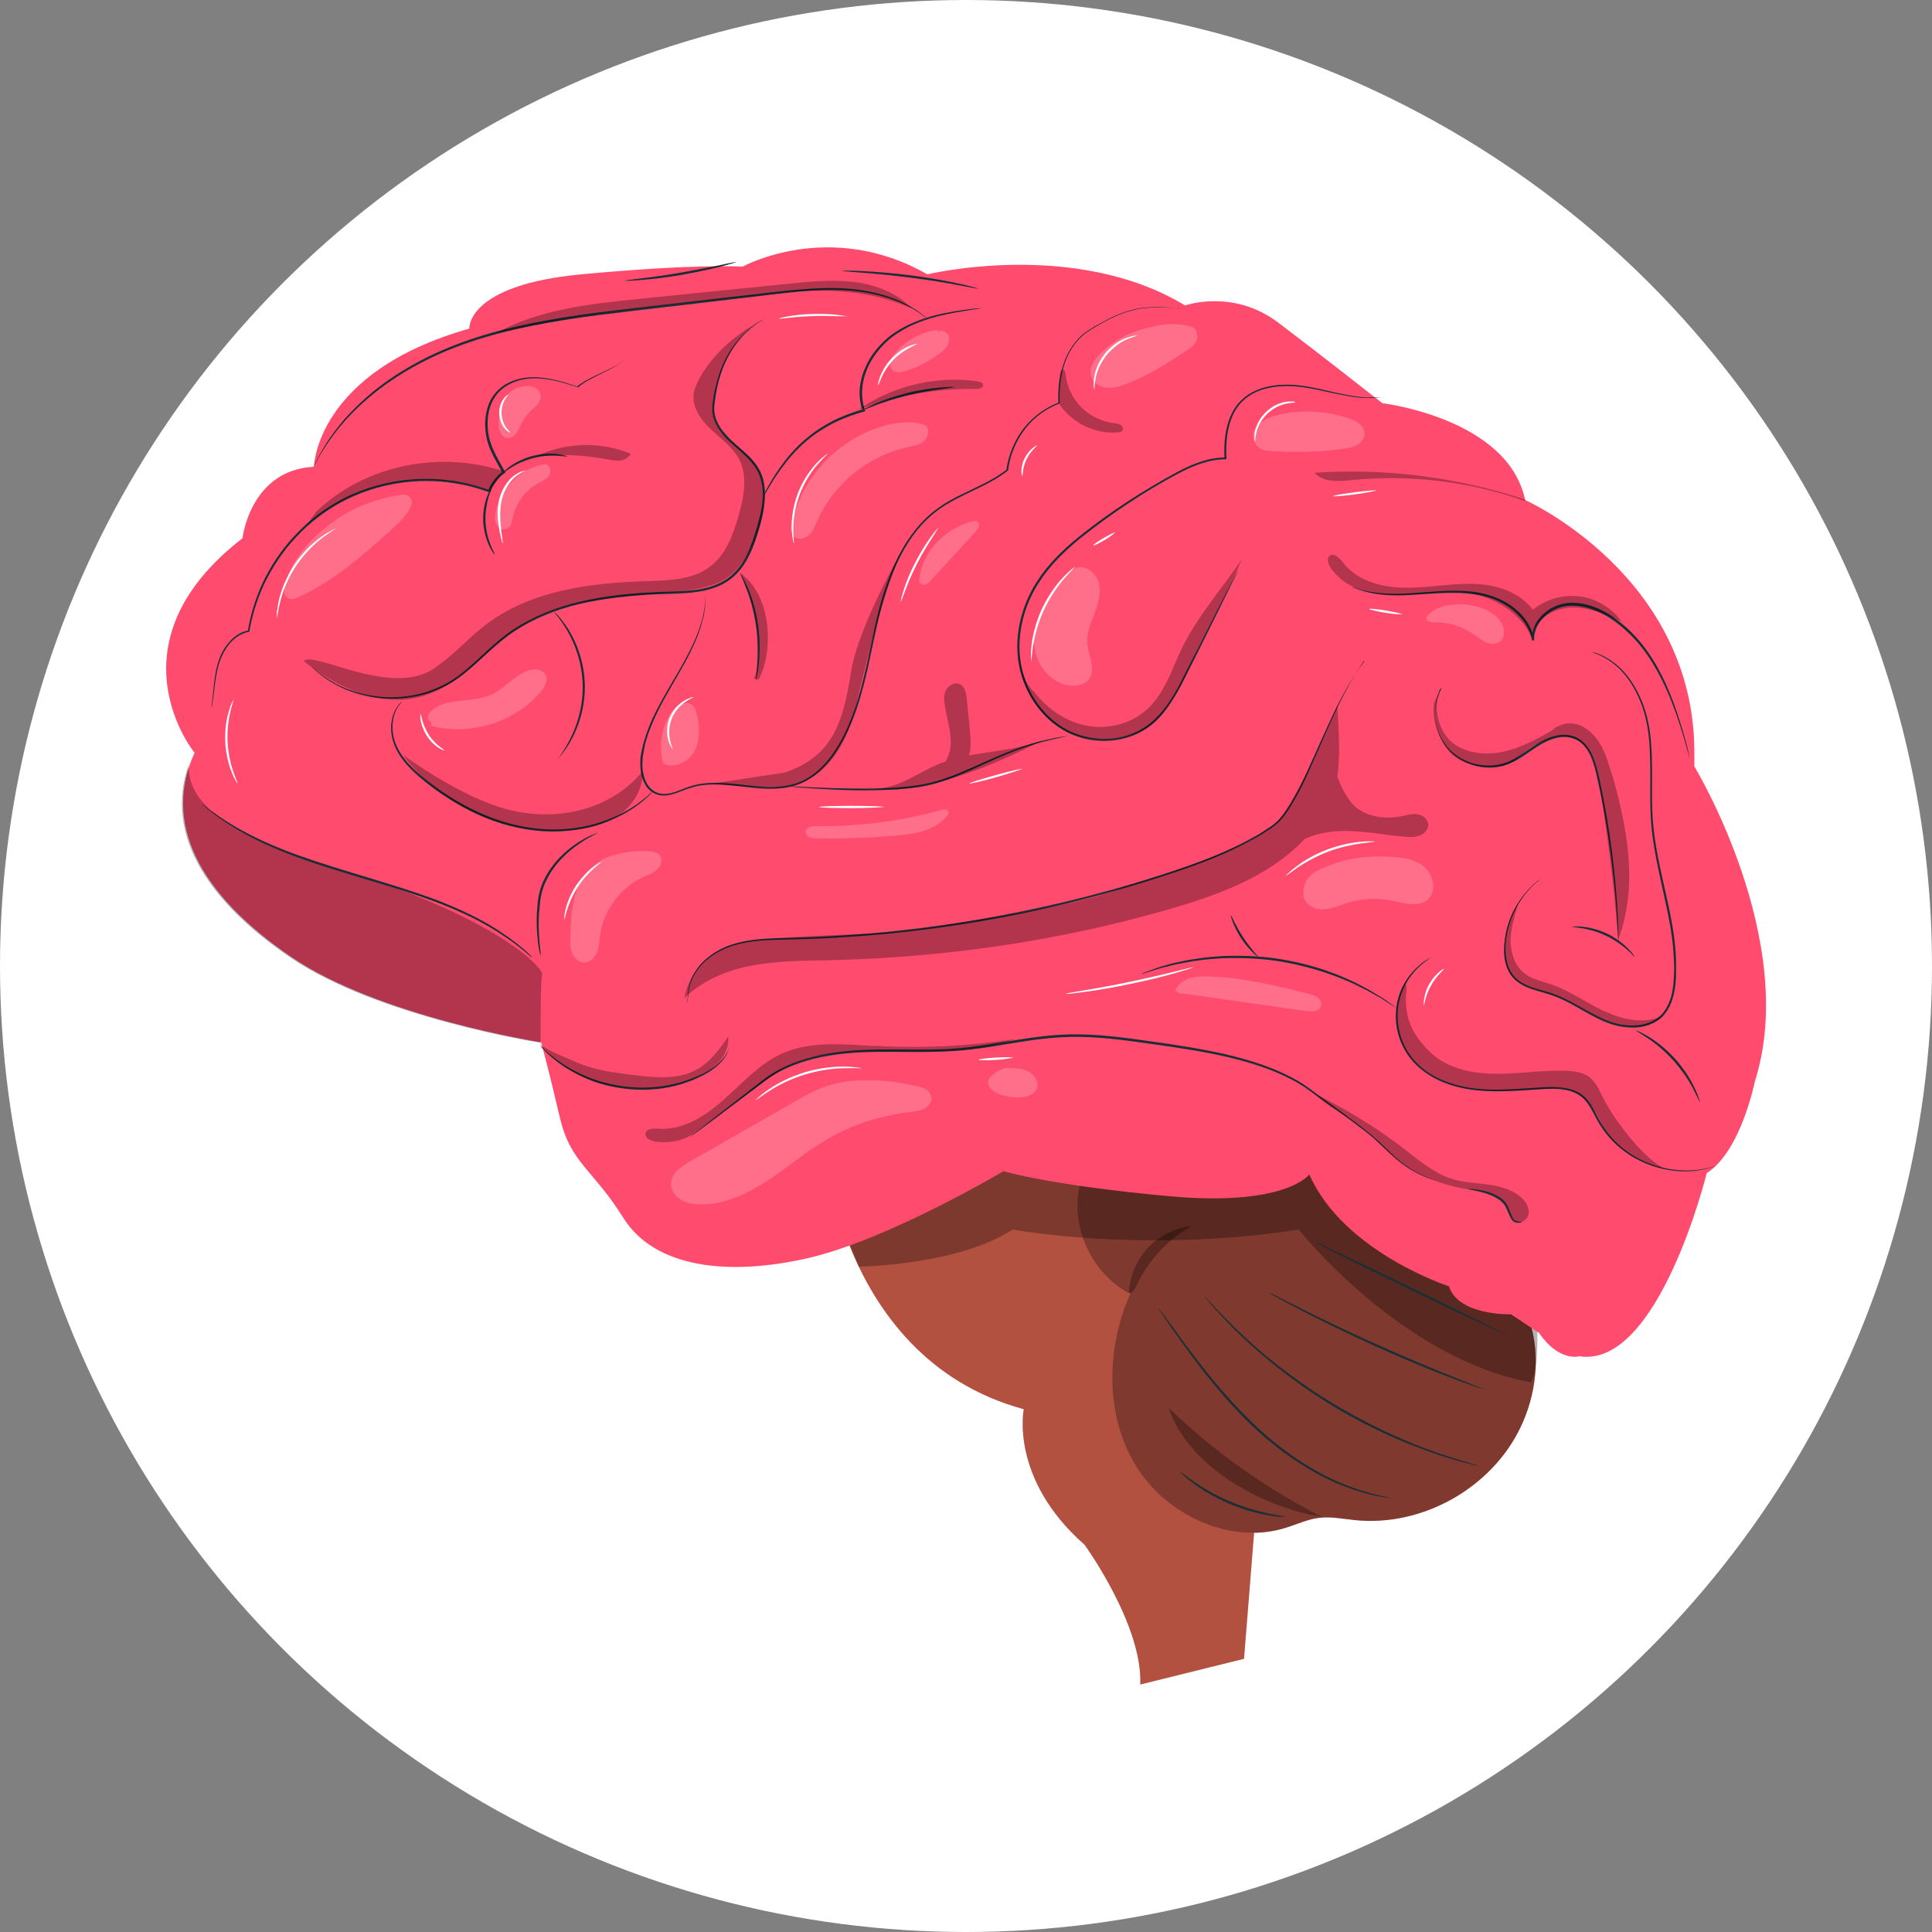 <?xml version="1.0" encoding="UTF-8"?>
<svg id="Layer_1" data-name="Layer 1" xmlns="http://www.w3.org/2000/svg" viewBox="0 0 100 100">
  <rect x="0" y="0" width="100" height="100" fill="#808080" stroke="none"/>
  <defs>
    <style>
      .cls-1 {
        fill: #ff4b6d;
      }

      .cls-2 {
        fill: #ff735d;
      }

      .cls-3 {
        opacity: .3;
      }

      .cls-4 {
        fill: #fff;
      }

      .cls-5 {
        fill: #1a2e35;
      }

      .cls-6 {
        opacity: .2;
      }

      .cls-7 {
        opacity: .5;
      }
    </style>
  </defs>
  <circle class="cls-4" cx="50" cy="50" r="50"/>
  <g>
    <g>
      <path class="cls-2" d="M42.56,57.65c-.16.62.49,12.59,10.43,15.29,0,0-.75,3.59,3.15,7.02,0,0,3.01,4.15,2.88,7.23l5.37-1.33,1.12-14.01-2.81-14.2s-10.14-4.37-10.77-4.37-9.36,4.37-9.36,4.37Z"/>
      <path class="cls-3" d="M42.56,57.65c-.16.62.49,12.59,10.43,15.29,0,0-.75,3.59,3.15,7.02,0,0,3.01,4.15,2.88,7.23l5.37-1.33,1.12-14.01-2.81-14.2s-10.14-4.37-10.77-4.37-9.36,4.37-9.36,4.37Z"/>
      <path class="cls-2" d="M79.21,68.43c-.36-1.16-1.02-2.2-1.71-3.21-.67-.99-1.38-1.97-2.2-2.84-2.35-2.5-5.59-4.06-8.95-4.75-1.57-.32-3.19-.46-4.76-.21-1.58.26-3.11.93-4.23,2.08l-1.47,1.82c-.52,2.17.62,4.63,2.6,5.65-1.22,2.79-1.31,6.17.23,8.79,1.55,2.62,4.88,4.22,7.79,3.33.6-.18,1.17-.46,1.79-.53.61-.07,1.22.06,1.83.12,3.48.36,7.08-1.66,8.58-4.82.8-1.68,1.03-3.66.48-5.43Z"/>
      <g class="cls-7">
        <path d="M79.21,68.43c-.36-1.16-1.02-2.2-1.71-3.21-.67-.99-1.38-1.97-2.2-2.84-2.35-2.5-5.59-4.06-8.95-4.75-1.57-.32-3.19-.46-4.76-.21-1.58.26-3.11.93-4.23,2.08l-1.47,1.82c-.52,2.17.62,4.63,2.6,5.65-1.22,2.79-1.31,6.17.23,8.79,1.55,2.62,4.88,4.22,7.79,3.33.6-.18,1.17-.46,1.79-.53.61-.07,1.22.06,1.83.12,3.48.36,7.08-1.66,8.58-4.82.8-1.68,1.03-3.66.48-5.43Z"/>
      </g>
      <path class="cls-3" d="M44.45,65.56s5.08-.05,7.97-1.92c0,0,6.72,1.26,14.8,0,0,0,5.28,6.67,12.02,7.91.47-.79.33-2.95.27-4.94l-14.42-9.2-13.95,1.71-7.61,4.14.92,2.29Z"/>
      <path class="cls-1" d="M10.06,38.95s-4.58-5.62,2.49-11.09c0,0,.4-3.54,3.7-3.7,0,0,.08-4.9,8.04-7.15,0,0-.16-2.25,5.79-2.81,5.95-.56,8.36-.4,8.36-.4,0,0,4.5-2.49,9.56.4,0,0,7.63-1.85,13.34,1.61,0,0,2.47-.88,4.81.88,2.34,1.77,5.4,4.18,5.4,4.18,0,0,6.51.77,7.39,5.01,0,0,8.76,3.91,8.76,13.07v.72s5.46,9,3.13,16.31c0,0-.72,3.62-2.49,4.74,0,0-2.49,10.12-6.59,9.48,0,0-1.04.32-2.09-1.21l-1.45-.96s-2.73.08-3.21-1.45c0,0-5.46-1.77-7.23-5.79,0,0-1.21,1.69-7.31,1.12-6.11-.56-8.52-1.29-8.52-1.29,0,0-5.95,3.54-10.12,4.5-4.18.96-7.96.48-9.56-2.09-1.61-2.57-2.73-2.81-3.29-5.22-.56-2.41-.96-3.86-.96-3.86,0,0-8.38-1.31-12.94-4.42-4.82-3.29-6.67-6.99-4.98-10.61Z"/>
      <path class="cls-5" d="M32.32,18.62s-.04.05-.14.12c-.1.07-.25.17-.46.29-.21.12-.47.24-.78.4-.3.16-.67.32-1.01.61h-.01s-.02,0-.02,0c-.49-.15-1.04-.34-1.67-.42-.62-.09-1.35-.05-1.99.34-.32.19-.59.47-.76.83-.17.35-.25.76-.24,1.18,0,.42.09.84.27,1.25.17.4.41.79.63,1.2l.02.05-.05.03c-.15.08-.29.24-.42.4-.12.16-.24.34-.29.54l-.02.06-.06-.02c-1.22-.46-2.62-.67-4.04-.55-1.21.1-2.36.43-3.38.94-1.02.51-1.89,1.19-2.6,1.96-.71.76-1.24,1.6-1.64,2.43-.38.83-.62,1.65-.75,2.41v.03s-.03,0-.03,0c-.35.07-.65.26-.88.49-.23.23-.39.5-.51.76-.24.53-.3,1.03-.36,1.43-.05.4-.09.72-.12.93-.02.11-.03.19-.04.24-.01.05-.02.08-.02.08s0-.03,0-.08c0-.06.02-.14.03-.24.02-.22.06-.53.1-.93.05-.4.11-.91.34-1.45.12-.27.29-.54.52-.78.23-.24.54-.45.92-.52l-.03.03c.12-.76.36-1.6.74-2.44.39-.84.93-1.69,1.65-2.46.71-.78,1.6-1.47,2.62-1.99,1.03-.51,2.2-.85,3.42-.95,1.44-.12,2.86.09,4.09.56l-.08.04c.06-.23.18-.41.31-.58.14-.17.27-.33.46-.43l-.03.08c-.21-.41-.45-.8-.63-1.21-.18-.42-.26-.86-.27-1.29,0-.43.08-.85.25-1.22.18-.37.47-.67.8-.87.67-.39,1.42-.43,2.05-.33.64.09,1.19.28,1.68.44h-.03c.35-.28.72-.44,1.03-.6.31-.15.58-.27.79-.38.21-.11.36-.2.46-.27.1-.07.15-.11.15-.11Z"/>
      <path class="cls-5" d="M39.54,16.51s-.03.02-.08.06c-.06.04-.14.09-.25.16-.11.07-.23.18-.38.29-.07.06-.14.14-.23.21-.04.04-.08.08-.12.12-.04.04-.08.09-.12.14-.33.37-.67.88-.93,1.54-.13.33-.24.69-.32,1.08-.04.19-.07.4-.1.61-.03.21-.06.42-.03.64.06.43.31.84.64,1.19.32.36.73.66,1.11,1.03.19.18.37.39.51.62.15.23.25.5.3.78.11.56.04,1.15-.08,1.73-.14.58-.3,1.16-.54,1.73-.24.57-.58,1.14-1.11,1.54-.52.4-1.18.59-1.84.67-.66.09-1.34.08-2.01.11-1.35.06-2.68.2-3.92.49-1.24.29-2.4.76-3.38,1.4-.98.64-1.73,1.49-2.55,2.15-.81.68-1.74,1.09-2.62,1.25-.88.17-1.71.14-2.4,0-.7-.14-1.27-.37-1.71-.61-.44-.24-.75-.48-.95-.65-.09-.09-.17-.15-.22-.2-.05-.05-.07-.07-.07-.07,0,0,.03.02.08.06.06.05.13.11.23.19.2.16.52.39.95.63.44.23,1.01.45,1.7.58.69.14,1.51.16,2.37-.01.87-.17,1.78-.57,2.57-1.24.81-.65,1.56-1.51,2.55-2.16.99-.65,2.16-1.13,3.41-1.42,1.25-.3,2.58-.44,3.94-.5.68-.03,1.35-.03,2-.11.65-.08,1.28-.27,1.79-.65.5-.38.84-.93,1.07-1.49.23-.56.4-1.15.54-1.71.13-.57.2-1.14.09-1.68-.05-.27-.15-.52-.29-.75-.14-.23-.31-.42-.5-.61-.37-.37-.78-.67-1.11-1.03-.33-.36-.59-.78-.65-1.24-.03-.23,0-.45.03-.66.03-.21.06-.42.11-.61.09-.39.2-.76.33-1.09.27-.66.62-1.17.96-1.54.04-.05.08-.09.12-.14.04-.04.09-.08.13-.12.08-.07.15-.15.23-.21.16-.11.28-.22.39-.29.11-.06.19-.12.26-.15.06-.03.09-.05.09-.05Z"/>
      <path class="cls-5" d="M48.01,16.51s-.03-.02-.07-.05c-.05-.03-.12-.09-.21-.16-.19-.14-.47-.33-.87-.52-.79-.39-2.04-.76-3.62-.77-1.58-.03-3.44.27-5.52.5-2.07.25-4.36.5-6.75.8-2.39.31-4.66.72-6.63,1.39-1.98.66-3.64,1.6-4.87,2.57-.62.49-1.14.98-1.56,1.45-.42.47-.74.9-.99,1.27-.24.37-.42.66-.52.87-.05.1-.09.18-.13.23-.03.05-.04.08-.05.08s.01-.03.04-.08c.03-.06.07-.14.12-.24.1-.21.27-.51.5-.89.24-.37.56-.81.97-1.29.42-.47.93-.97,1.55-1.47,1.24-.99,2.9-1.94,4.89-2.61,1.98-.69,4.26-1.1,6.65-1.41,2.39-.3,4.68-.55,6.75-.79,2.08-.22,3.94-.51,5.53-.48,1.59.02,2.85.4,3.64.81.4.2.68.4.86.54.18.14.27.23.27.23Z"/>
      <path class="cls-5" d="M39.54,25.6s.02-.04.06-.13c.04-.08.1-.2.19-.35.17-.3.43-.74.81-1.23.38-.5.9-1.06,1.59-1.55.35-.24.73-.48,1.15-.67.42-.19.88-.36,1.35-.49l-.04.08c-.13-.35-.18-.75-.15-1.15.03-.29.09-.56.18-.82.1-.26.21-.51.35-.74.28-.46.64-.84,1.02-1.15.79-.6,1.64-.89,2.35-1.08.72-.18,1.31-.25,1.72-.31.2-.02.36-.04.47-.05.11,0,.16-.01.17,0s-.06.01-.16.03c-.12.02-.27.04-.47.07-.41.07-.99.15-1.7.34-.7.19-1.54.49-2.3,1.08-.37.3-.72.68-.99,1.12-.14.22-.25.46-.34.72-.09.25-.15.52-.17.8-.03.38.02.77.14,1.1l.02.06-.06.02c-.47.13-.92.29-1.34.48-.42.19-.79.42-1.14.65-.68.48-1.2,1.03-1.58,1.52-.39.49-.65.91-.83,1.21-.08.14-.15.25-.2.34-.05.08-.07.12-.08.12Z"/>
      <path class="cls-5" d="M49.38,20.05s-.28.04-.72.1c-.44.06-1.05.16-1.71.32-.66.17-1.24.36-1.66.52-.42.16-.67.27-.68.25,0,0,.06-.04.17-.1.11-.06.28-.14.48-.23.41-.18,1-.39,1.66-.56.67-.17,1.28-.25,1.73-.29.22-.02.41-.03.53-.03.13,0,.2,0,.2.01Z"/>
      <path class="cls-5" d="M39.11,35.23s.04-.32.08-.83c.04-.51.05-1.23-.06-2.01-.11-.78-.32-1.47-.51-1.95-.18-.48-.33-.77-.31-.78,0,0,.05.06.12.19.07.13.17.32.27.56.21.48.43,1.17.54,1.96.11.79.09,1.52.03,2.04-.03.26-.07.47-.1.61-.03.14-.05.22-.06.22Z"/>
      <path class="cls-5" d="M61.03,15.94s-.06,0-.16,0c-.11,0-.27-.02-.48-.02-.21,0-.47-.01-.77,0-.3.01-.66.05-1.04.15-.38.1-.79.26-1.22.48-.21.11-.43.23-.66.37-.11.07-.23.13-.34.21-.11.08-.23.15-.33.25-.42.37-.75.89-.94,1.49-.19.6-.28,1.28-.24,1.98v.03s-.03.01-.03.01c-.64.25-1.26.67-1.73,1.27-.47.6-.81,1.36-.91,2.17v.02s-.02.01-.02.01c-.75.6-1.68.96-2.58,1.42-.45.23-.89.49-1.29.83-.4.33-.76.73-1.07,1.16-.62.87-1.07,1.9-1.4,2.98-.34,1.08-.55,2.21-.8,3.36-.19.9-.41,1.79-.7,2.64-.3.85-.68,1.66-1.19,2.38-.51.7-1.2,1.31-2.02,1.54-.82.24-1.67.16-2.45.07-.79-.09-1.57-.19-2.31-.1-.37.05-.72.16-1.06.3-.34.13-.7.27-1.07.23-.18-.02-.36-.09-.51-.2-.15-.11-.26-.25-.34-.41-.17-.31-.22-.66-.23-.99,0-.17,0-.33.03-.49.03-.16.06-.32.1-.47.03-.16.09-.3.13-.45.04-.15.1-.29.15-.43.21-.57.48-1.08.75-1.56.26-.48.53-.92.77-1.33.48-.83.86-1.56,1.09-2.2.05-.16.11-.31.15-.45.04-.14.07-.28.1-.41.05-.25.07-.47.1-.65,0-.17,0-.31.01-.4,0-.09,0-.14,0-.14,0,0,0,.05,0,.14,0,.1,0,.23,0,.41-.02.18-.04.4-.08.65-.03.13-.06.26-.1.41-.04.15-.09.3-.14.46-.22.64-.59,1.38-1.07,2.21-.24.42-.5.86-.76,1.33-.26.48-.52.99-.73,1.55-.05.14-.11.28-.15.43-.04.15-.1.29-.12.45-.03.15-.06.31-.09.47-.02.16-.03.32-.03.48,0,.32.07.66.22.95.15.29.44.52.78.56.34.04.69-.09,1.02-.22.34-.14.7-.26,1.08-.31.76-.1,1.55,0,2.34.09.79.09,1.62.16,2.41-.07.8-.22,1.46-.81,1.96-1.5.5-.7.88-1.51,1.17-2.35.29-.84.5-1.73.7-2.63.25-1.15.46-2.29.8-3.37.34-1.08.78-2.12,1.42-3.01.32-.44.68-.84,1.09-1.18.41-.34.86-.61,1.31-.84.91-.46,1.83-.82,2.56-1.4l-.02.04c.05-.42.17-.82.33-1.2.16-.37.36-.72.61-1.02.49-.61,1.13-1.04,1.78-1.29l-.03.04c-.03-.72.06-1.4.26-2.01.2-.61.54-1.14.97-1.52.11-.1.23-.17.34-.25.12-.07.23-.14.34-.21.23-.13.45-.25.66-.36.43-.22.85-.38,1.24-.48.39-.1.74-.13,1.05-.14.31-.01.57,0,.78.01.42.02.64.05.64.05Z"/>
      <path class="cls-5" d="M28.87,39.28s.3-.36.64-1.03c.34-.66.68-1.67.65-2.81-.03-1.14-.41-2.13-.79-2.78-.38-.65-.71-.98-.69-1,0,0,.09.07.23.23.14.16.33.4.53.72.4.64.8,1.65.83,2.82.03,1.17-.33,2.19-.69,2.85-.18.33-.36.58-.49.75-.13.16-.22.25-.22.24Z"/>
      <path class="cls-5" d="M33.85,40.89s-.04.05-.12.14c-.04.05-.09.1-.15.16-.07.06-.14.13-.22.2-.34.29-.88.69-1.63,1.01-.74.33-1.69.58-2.77.63-1.07.05-2.26-.13-3.43-.55-1.17-.42-2.19-1.03-3.06-1.66-.86-.63-1.6-1.3-1.96-2.04-.37-.74-.3-1.46-.12-1.88.09-.21.19-.36.27-.45.04-.05.07-.08.1-.1.02-.02.03-.03.04-.03.02.01-.2.17-.36.59-.16.41-.22,1.11.15,1.83.36.72,1.1,1.37,1.95,1.99.86.63,1.88,1.22,3.03,1.64,1.15.42,2.32.6,3.38.56,1.06-.04,2-.28,2.74-.6.74-.31,1.28-.69,1.63-.97.09-.07.16-.13.23-.19.06-.06.11-.11.16-.15.09-.08.13-.12.14-.12Z"/>
      <path class="cls-5" d="M32.32,14.53s.08-.02.23-.04c.17-.02.38-.05.63-.08.53-.06,1.26-.16,2.06-.3.8-.14,1.52-.28,2.04-.39.24-.05.45-.1.62-.13.15-.03.23-.04.23-.04,0,0-.08.04-.22.08-.14.04-.35.1-.61.17-.52.13-1.24.29-2.04.43-.8.14-1.54.22-2.07.26-.27.02-.48.04-.63.04-.15,0-.23,0-.23,0Z"/>
      <path class="cls-5" d="M50.64,14.94s-.1,0-.28-.04c-.2-.04-.45-.08-.75-.14-.64-.12-1.52-.27-2.5-.39-.98-.13-1.87-.21-2.52-.26-.3-.02-.56-.04-.76-.06-.18-.01-.28-.03-.28-.03,0,0,.1-.01.28-.01.18,0,.44,0,.77.02.65.03,1.54.1,2.53.22.98.13,1.86.29,2.5.43.32.07.57.13.75.18.18.05.27.08.27.08Z"/>
      <path class="cls-5" d="M64.08,29.53s-.01.04-.05.11c-.04.07-.08.18-.15.31-.13.27-.33.67-.58,1.18-.51,1.02-1.23,2.51-2.16,4.33-.24.45-.51.92-.86,1.36-.35.44-.79.84-1.34,1.12-1.09.54-2.52.57-3.74-.06-1.22-.64-2.14-1.9-2.44-3.36-.3-1.46.05-3.07.89-4.39.6-.94,1.39-1.7,2.21-2.36.82-.66,1.66-1.26,2.5-1.81.84-.55,1.68-1.04,2.5-1.49.82-.44,1.69-.8,2.57-.79l-.05.05c-.04-.8.03-1.6.35-2.27.15-.34.38-.63.65-.86.27-.23.58-.39.89-.49.63-.21,1.25-.22,1.81-.18.56.05,1.07.17,1.52.27.91.22,1.62.35,2.12.37.25.01.44,0,.57,0,.13,0,.19-.01.19-.01,0,0-.26.06-.76.04-.5,0-1.23-.14-2.13-.34-.45-.1-.96-.21-1.52-.26-.55-.04-1.17-.02-1.78.18-.3.1-.6.26-.86.48-.26.22-.47.51-.62.83-.3.66-.37,1.44-.33,2.23v.05s-.05,0-.05,0c-.85,0-1.7.34-2.52.78-.82.44-1.66.94-2.49,1.49-.83.55-1.67,1.15-2.49,1.81-.81.66-1.6,1.42-2.18,2.34-.83,1.3-1.17,2.88-.88,4.31.29,1.42,1.19,2.66,2.37,3.28,1.19.62,2.59.6,3.65.07.53-.27.97-.66,1.31-1.09.35-.43.62-.89.86-1.34.92-1.82,1.67-3.29,2.19-4.31.26-.5.46-.9.6-1.17.07-.13.12-.23.16-.3.04-.07.06-.1.06-.1Z"/>
      <path class="cls-5" d="M70.59,34.22s-.02.03-.06.09c-.04.06-.11.15-.18.27-.08.11-.18.27-.28.44-.05.09-.11.19-.17.29-.06.11-.12.22-.18.34-.53.94-1.14,2.39-1.93,4.17-.2.44-.41.91-.67,1.37-.26.46-.53.95-.94,1.37-.11.09-.22.19-.34.28-.12.08-.24.16-.37.24-.25.16-.51.31-.78.45-.54.29-1.1.56-1.7.81-1.19.5-2.47.91-3.8,1.33-1.33.41-2.73.79-4.17,1.14-2.88.69-5.67,1.15-8.23,1.43-1.28.15-2.49.23-3.63.3-1.14.07-2.2.08-3.17.11-.97.03-1.84.16-2.54.48-.7.32-1.19.79-1.47,1.25-.14.23-.23.45-.28.66-.05.2-.06.38-.08.52-.02.14-.04.25-.07.32-.03.07-.05.1-.05.1,0,0,.01-.03.04-.1.02-.07.05-.18.06-.32.01-.14.02-.32.07-.53.05-.21.13-.44.27-.67.27-.47.78-.96,1.48-1.29.71-.33,1.6-.47,2.57-.5.97-.03,2.03-.05,3.17-.12,1.14-.07,2.35-.16,3.63-.31,2.55-.28,5.33-.75,8.21-1.43,1.44-.34,2.83-.72,4.17-1.13,1.33-.41,2.61-.83,3.79-1.32.59-.25,1.16-.51,1.69-.8.27-.14.53-.29.77-.45.13-.08.25-.16.37-.24.12-.08.22-.18.33-.27.4-.4.67-.88.93-1.34.26-.46.47-.92.67-1.36.79-1.77,1.42-3.21,1.97-4.15.53-.95.93-1.41.93-1.41Z"/>
      <path class="cls-5" d="M27.97,49.44s-.02-.06-.05-.19c-.02-.12-.06-.3-.08-.53-.05-.45-.1-1.1-.02-1.85h0c.02-.39.11-.83.3-1.25.45-.99,1.22-1.64,1.81-2.02.29-.19.55-.31.73-.39.18-.07.28-.11.28-.1.01.02-.4.17-.97.57-.56.38-1.31,1.04-1.74,1.99-.18.4-.27.82-.29,1.21h0s0,0,0,0c-.09.73-.06,1.38-.02,1.83.04.45.08.72.06.72Z"/>
      <path class="cls-5" d="M55.32,38.08s-.05.02-.15.04c-.11.02-.25.05-.43.09-.37.09-.9.2-1.54.42-.64.21-1.39.52-2.2.89-.81.37-1.71.81-2.72,1.07-.5.13-1.01.2-1.5.24-.49.04-.96.06-1.41.07-.9.02-1.71,0-2.38-.04-.68-.03-1.22-.07-1.6-.1-.18-.02-.32-.03-.43-.04-.1-.01-.15-.02-.15-.02s.05,0,.15,0c.11,0,.26.01.44.02.38.02.93.05,1.6.07.68.02,1.48.04,2.38.02.45-.01.92-.03,1.4-.08.48-.04.98-.11,1.48-.24,1-.26,1.88-.69,2.7-1.05.82-.37,1.57-.67,2.22-.88.65-.21,1.19-.31,1.56-.39.18-.03.32-.05.43-.06.1-.01.15-.02.15-.01Z"/>
      <path class="cls-5" d="M87.46,39.25s0-.02-.02-.06c-.01-.05-.03-.1-.05-.18-.05-.16-.11-.39-.19-.68-.18-.59-.43-1.44-.86-2.45-.44-1-1.05-2.19-2.11-3.18-.53-.49-1.15-.95-1.9-1.19-.37-.12-.77-.19-1.17-.15-.4.03-.78.19-1.1.45-.21.17-.38.38-.5.61-.11.23-.17.49-.15.73h-.11c-.06-.34-.21-.68-.42-.97-.21-.29-.47-.53-.74-.73-.56-.4-1.21-.61-1.83-.69-.62-.09-1.22-.08-1.78-.06-.56.03-1.08.06-1.55.09-.95.05-1.72-.02-2.23-.15-.51-.12-.77-.26-.77-.26,0,0,.02,0,.05.01.04.01.09.03.15.05.13.04.32.11.58.16.51.11,1.27.17,2.21.11.47-.03.99-.07,1.55-.11.56-.03,1.17-.04,1.8.04.63.09,1.3.3,1.88.7.29.2.56.45.77.75.22.3.37.65.44,1.03h-.11c-.02-.25.04-.53.16-.78.12-.25.31-.47.53-.65.33-.27.75-.44,1.16-.48.42-.04.83.03,1.21.15.77.25,1.4.73,1.93,1.22,1.07,1.01,1.69,2.22,2.11,3.23.42,1.02.66,1.88.83,2.47.08.3.14.53.17.69.02.07.03.13.04.18,0,.04.01.06.01.06Z"/>
      <path class="cls-5" d="M82.44,33.76s.03,0,.09.02c.06.02.14.04.25.08.21.09.52.24.86.52.68.54,1.44,1.66,1.71,3.21.14.77.16,1.63.16,2.55,0,.92-.03,1.9.1,2.92.12,1.02.36,2.07.61,3.17.24,1.09.49,2.24.53,3.43,0,.3.01.6,0,.89-.01.29-.04.59-.11.88-.06.29-.16.57-.31.82-.15.25-.36.47-.61.62-.5.31-1.09.36-1.63.29-.55-.06-1.05-.27-1.51-.5-.46-.24-.89-.5-1.32-.73-.43-.23-.86-.41-1.3-.53-.44-.13-.88-.24-1.25-.47-.38-.22-.64-.59-.75-.97-.12-.38-.13-.76-.1-1.11.03-.35.1-.68.19-.98.19-.6.46-1.07.72-1.42.26-.35.51-.59.68-.74.17-.15.28-.21.28-.21,0,0-.02.02-.07.06-.04.04-.11.09-.2.17-.17.15-.41.39-.66.75-.25.35-.51.82-.69,1.41-.09.29-.15.62-.18.97-.02.35,0,.72.11,1.08.11.37.36.71.72.92.36.22.79.33,1.23.45.44.12.89.31,1.32.54.43.23.86.49,1.32.72.45.23.95.43,1.48.49.52.06,1.09.01,1.56-.28.47-.28.75-.81.87-1.37.06-.28.09-.57.1-.86.02-.29.02-.59,0-.88-.04-1.18-.29-2.32-.53-3.41-.24-1.09-.48-2.15-.6-3.18-.12-1.03-.09-2.01-.09-2.93,0-.91-.02-1.77-.15-2.53-.26-1.54-.99-2.64-1.66-3.19-.67-.56-1.18-.63-1.17-.66Z"/>
      <path class="cls-5" d="M84.59,49.52s-.54-.65-1.45-1.08c-.91-.45-1.76-.43-1.75-.47,0-.01.21-.04.54,0,.33.03.79.14,1.26.36.46.22.83.52,1.07.76.24.24.35.42.34.42Z"/>
      <path class="cls-5" d="M74.55,35.64s-.15.27-.24.81c-.04.27-.05.61.03.99.07.38.24.8.54,1.18.3.38.75.7,1.29.87.54.17,1.18.2,1.78-.02.6-.21,1.12-.68,1.73-1.04.31-.18.65-.32,1.03-.38.37-.05.78.01,1.1.25.32.23.52.57.66.91.14.34.22.7.3,1.04.15.69.28,1.36.39,2,.22,1.28.36,2.44.45,3.42.09.98.13,1.77.15,2.32,0,.27.01.49.01.63,0,.07,0,.12,0,.16,0,.04,0,.06,0,.06,0,0,0-.02,0-.06,0-.04,0-.1-.01-.16,0-.15-.02-.36-.04-.63-.03-.55-.08-1.34-.18-2.32-.1-.98-.25-2.13-.47-3.41-.11-.64-.24-1.31-.4-1.99-.07-.34-.16-.69-.29-1.02-.13-.33-.33-.65-.62-.86-.29-.21-.66-.28-1.01-.23-.35.05-.68.19-.98.36-.6.35-1.12.82-1.75,1.05-.63.23-1.29.2-1.84.01-.56-.18-1.02-.52-1.32-.91-.3-.4-.46-.83-.53-1.22-.07-.39-.05-.73,0-1,.05-.27.13-.47.18-.61.03-.07.06-.11.07-.15.02-.03.03-.05.03-.05Z"/>
      <path class="cls-5" d="M88.89,60.32s-.02.01-.06.02c-.05.02-.1.04-.17.06-.15.06-.38.11-.68.17-.6.1-1.52.11-2.56-.26-.52-.19-1.06-.47-1.56-.89-.5-.41-.95-.96-1.28-1.61-.17-.32-.33-.65-.59-.92-.26-.26-.61-.42-.99-.48-.38-.07-.78-.06-1.18-.04-.4.03-.82.05-1.23.08-.83.05-1.65.06-2.44-.05-.78-.11-1.53-.35-2.15-.74-.63-.38-1.11-.92-1.39-1.5-.29-.59-.39-1.2-.36-1.75.03-.55.19-1.04.39-1.42.2-.39.45-.68.67-.89.22-.21.42-.35.56-.43.07-.04.12-.07.16-.09.04-.02.06-.03.06-.03,0,0-.07.05-.2.14-.13.09-.32.23-.54.45-.21.22-.45.51-.64.89-.19.38-.35.86-.37,1.4-.02.54.08,1.14.36,1.71.28.57.75,1.09,1.36,1.46.61.37,1.34.61,2.11.72.77.11,1.59.09,2.42.04.42-.03.83-.05,1.23-.08.41-.02.81-.03,1.21.04.39.07.78.23,1.05.52.27.28.44.63.6.94.32.64.75,1.18,1.24,1.59.49.41,1.02.69,1.53.88,1.02.38,1.93.37,2.53.29.3-.05.53-.1.68-.15.07-.02.13-.04.18-.05.04-.01.06-.02.06-.01Z"/>
      <path class="cls-5" d="M87.98,57.05s-.12-.26-.33-.67c-.21-.41-.55-.94-1.02-1.47-.47-.52-.96-.92-1.34-1.17-.38-.26-.63-.39-.63-.41,0,0,.07.02.19.07.12.05.28.14.48.26.4.24.91.63,1.39,1.16.47.53.81,1.09,1,1.51.1.21.17.38.21.51.04.12.06.19.05.19Z"/>
      <path class="cls-5" d="M72.27,52.17s-.04-.02-.12-.07c-.09-.06-.2-.13-.34-.22-.07-.05-.16-.1-.24-.16-.09-.06-.19-.11-.3-.17-.22-.12-.46-.27-.74-.4-.14-.07-.29-.14-.44-.22-.15-.07-.32-.14-.49-.21-.33-.15-.71-.27-1.09-.41-.79-.25-1.67-.47-2.61-.6-.94-.12-1.85-.14-2.68-.11-.41.03-.8.05-1.16.11-.18.03-.36.04-.53.08-.17.03-.33.06-.48.09-.31.05-.58.14-.82.19-.12.03-.23.06-.33.09-.1.03-.19.06-.28.09-.16.05-.28.09-.38.12-.09.03-.14.04-.14.03s.04-.02.13-.06c.1-.04.22-.08.38-.14.08-.03.18-.06.27-.1.1-.03.21-.06.33-.1.24-.07.51-.16.82-.21.15-.03.31-.07.48-.1.17-.03.35-.05.53-.08.36-.06.76-.09,1.17-.12.83-.04,1.75-.02,2.7.1.95.13,1.84.35,2.63.61.39.14.76.27,1.1.43.17.08.33.14.49.22.15.08.3.15.44.23.28.14.52.29.73.42.11.07.21.12.3.18.09.06.17.12.24.17.13.1.24.17.33.24.07.05.11.09.11.09Z"/>
      <path class="cls-5" d="M65.13,49.55s-.48-.36-.88-.97c-.4-.61-.57-1.19-.54-1.2.03-.01.24.54.64,1.14.39.6.81,1.01.79,1.04Z"/>
      <path class="cls-5" d="M35.76,58.81s.03-.03.08-.07c.06-.05.14-.11.25-.2.22-.17.55-.43.96-.75.42-.32.93-.72,1.53-1.18.3-.23.62-.48.95-.74.34-.26.73-.49,1.17-.69.87-.4,1.89-.65,3-.76,1.11-.12,2.31-.1,3.56-.09.63,0,1.27,0,1.92-.04.65-.04,1.31-.12,1.99-.23,1.34-.2,2.73-.49,4.19-.52,1.45-.03,2.86.17,4.21.36,1.35.19,2.65.39,3.87.67,1.22.29,2.37.65,3.36,1.17.12.07.25.13.37.2.12.07.23.14.35.22.22.15.44.31.64.47.42.3.82.6,1.2.87.38.28.74.55,1.08.81.34.26.65.52.93.77.55.52.99.99,1.44,1.28.43.3.81.47,1.07.58.13.05.23.09.3.11.07.03.1.04.1.04,0,0-.04,0-.1-.03-.07-.02-.17-.05-.3-.1-.26-.1-.64-.26-1.08-.56-.45-.29-.91-.76-1.45-1.27-.27-.26-.59-.51-.93-.76-.34-.26-.7-.53-1.09-.8-.38-.28-.79-.57-1.21-.87-.21-.16-.42-.31-.64-.46-.11-.07-.23-.14-.34-.21-.12-.07-.24-.13-.36-.19-.98-.51-2.12-.87-3.34-1.15-1.22-.28-2.52-.47-3.87-.66-1.35-.19-2.75-.39-4.19-.36-1.44.03-2.83.31-4.17.52-.67.1-1.34.19-2,.22-.66.04-1.3.04-1.93.04-1.25,0-2.44-.04-3.55.08-1.1.11-2.12.35-2.98.74-.43.19-.82.42-1.16.68-.33.26-.66.5-.96.73-.6.45-1.12.84-1.54,1.16-.42.31-.75.56-.98.73-.11.08-.19.14-.26.19-.06.04-.09.06-.09.06Z"/>
      <path class="cls-3" d="M17.01,44.82c-7-2.07-7.23-4.2-7.25-5.22-1.19,3.41.72,6.86,5.25,9.95,4.55,3.11,12.94,4.42,12.94,4.42,0,0,0,.03.03.09,0-1.09,0-3.4.08-3.62.1-.3-2.37-3.06-11.04-5.62Z"/>
      <path class="cls-5" d="M37.73,54.22s0,.04-.02.11c-.02.07-.06.17-.13.3-.14.25-.42.56-.85.83-.21.14-.46.26-.73.38-.13.07-.28.12-.43.17-.15.05-.3.11-.46.15-.64.18-1.38.27-2.15.24-.77-.03-1.5-.18-2.13-.39-.63-.22-1.16-.5-1.59-.77-.42-.28-.73-.54-.93-.74-.09-.09-.16-.17-.23-.23-.05-.05-.08-.08-.07-.09,0,0,.03.02.09.07.06.06.14.13.24.22.21.18.53.44.94.7.43.26.95.53,1.58.74.62.2,1.34.35,2.1.38.76.03,1.48-.06,2.12-.23.16-.03.31-.09.46-.14.15-.05.29-.1.42-.16.27-.11.52-.22.73-.36.43-.25.71-.55.86-.78.15-.23.18-.39.19-.38Z"/>
      <g class="cls-3">
        <path d="M39.23,16.69c-2.28,1.25-3.25,3.06-3.33,3.71-.08.7.39,1.35.91,1.84.52.48,1.12.91,1.45,1.54.45.88.24,1.95-.03,2.9-.28.99-.65,2.02-1.47,2.64-.91.7-2.14.72-3.29.76-2.92.09-6,.48-8.32,2.25-.96.73-1.75,1.67-2.77,2.32-2.22,1.41-6.18-.99-6.65-.43,0,0,3.21,2.81,6.29,1.77,2.91-.98,3.71-4.08,8.33-4.84,4.36-.72,6.63-.2,7.9-1.82,1.28-1.61,1.68-3.92.91-5.15-.76-1.23-2.41-1.58-2.24-3.18.35-3.29,2.3-4.3,2.3-4.3Z"/>
      </g>
      <g class="cls-3">
        <path d="M20.86,39.08c1.97,2.65,5.35,4.18,8.63,3.91.89-.07,1.8-.28,2.53-.79.74-.51,1.28-1.36,1.23-2.26-1.52,1.83-4.09,2.6-6.72,2.02-1.54-.34-3.58-1.4-5.68-2.89"/>
      </g>
      <g class="cls-3">
        <path d="M38.32,29.66c.76,1.48,1.37,4.1.7,5.46l.24.06c.72-1.27.81-4.24-.94-5.52Z"/>
      </g>
      <g class="cls-3">
        <path d="M61,33.92c-.42.97-.8,1.99-1.54,2.71-.82.8-2.01,1.13-3.11.95-1.11-.18-2.12-.85-2.81-1.76-.48-.41-.71-1.16-.82-2.06.02,1.46.75,2.87,1.89,3.72,1.13.85,2.5.94,3.86.59.77-.2,1.36-.6,1.8-1.28.37-.58.78-1.12,1.06-1.75.27-.59.55-1.26.88-1.89.73-1.4,1.44-2.76,2.07-4.2-1.08,1.58-2.51,3.19-3.27,4.96Z"/>
      </g>
      <g class="cls-3">
        <path d="M83.09,52.37c-.96-.45-1.83-1.09-2.83-1.43-.46-.15-.95-.25-1.33-.54-.51-.38-.74-1.05-.74-1.69,0-.64.19-1.26.38-1.87l-.05.02c-.47.69-.59,1.43-.63,2.26-.02.44.03.91.28,1.28.46.68,1.39.8,2.17,1.06.67.22,1.27.59,1.89.92.62.33,1.27.64,1.97.72.7.09,1.46-.08,1.95-.58-.92.52-2.09.29-3.05-.16Z"/>
      </g>
      <g class="cls-3">
        <path d="M72.75,50.85c-.74,1.04-.55,2.92.28,3.89.83.97,2.12,1.53,3.39,1.66,1.27.13,2.8.03,4.07-.08.43-.04.98.13,1.34.38.41.28.79.87,1,1.32.59,1.26,1.67,2.02,3.39,2.5-1.15-.52-2.67-2.56-3.24-3.69-.19-.38-.36-.79-.69-1.06-.35-.27-.81-.33-1.26-.35-1.23-.04-2.47.18-3.7.16-1.24-.02-2.54-.32-3.4-1.21-.84-.88-1.31-1.74-1.12-3.25"/>
      </g>
      <g class="cls-3">
        <path d="M58,21.99c-.09-.06-.21-.06-.31-.08-.64-.07-1.26-.37-1.72-.83-.46-.46-.75-1.08-.82-1.72-.01-.1-.05-.23-.15-.22-.07,0-.12.09-.13.17-.1.66-.09.88-.03,1.53h-.06c.64,1.02,1.87,1.64,3.07,1.54.1,0,.21-.03.25-.11.05-.09,0-.22-.1-.28Z"/>
      </g>
      <path class="cls-3" d="M40.61,39.99c2.46-.83,3.02-2.54,3.43-5.17.41-2.63,3.07-7.05,2.95-6.86-.12.19-1.05,1.52-2.7,8.63-.49,2.1-1.75,4.14-4.08,4.15-2.34,0-3.24-.2-3.24-.2l3.64-.55Z"/>
      <path class="cls-5" d="M25.6,28.7s-.14-.15-.28-.45c-.14-.3-.28-.74-.31-1.25-.02-.51.07-.96.19-1.27.11-.31.23-.48.24-.47.02,0-.07.19-.16.5-.09.31-.17.75-.15,1.24.02.49.15.92.27,1.22.12.3.23.47.21.48Z"/>
      <path class="cls-5" d="M29.35,23.63s-.21-.02-.54-.04c-.33-.02-.79,0-1.27.14-.48.13-.89.34-1.16.52-.28.18-.43.32-.44.3,0,0,.13-.17.4-.37.27-.2.68-.43,1.18-.57.5-.13.97-.15,1.31-.11.34.04.53.11.53.12Z"/>
      <g class="cls-6">
        <path class="cls-4" d="M21.29,26.15c.11-.28-.13-.59-.43-.55-1.99.26-3.81,1.22-5.1,2.78-.53.63-.97,1.4-1.05,2.2-.03.31.29.52.57.4,1.88-.8,3.47-2.21,5-3.58.4-.36.82-.77,1.01-1.25Z"/>
      </g>
      <g class="cls-6">
        <path class="cls-4" d="M28.29,24.02c-1.29.15-2.42,1.22-2.64,2.5-.04.2-.05.42.04.61.09.19.3.32.5.26.26-.08.32-.4.37-.67.16-.71.64-1.35,1.28-1.7.2-.11.43-.2.56-.38.14-.18.12-.5-.09-.58"/>
      </g>
      <g class="cls-6">
        <path class="cls-4" d="M27.97,20.42c-.04-.24-.28-.4-.52-.43-.17-.03-.35,0-.52.05h0c-.37.04-.68.36-.85.68-.18.32-.24.7-.26,1.06-.01.19-.02.38.05.56.07.18.22.33.41.34.17,0,.32-.1.43-.23.1-.13.16-.29.24-.45.13-.27.31-.52.53-.74.12-.12.26-.23.36-.36.1-.14.17-.31.14-.48Z"/>
      </g>
      <g class="cls-6">
        <path class="cls-4" d="M22.29,37.56c2.01.55,4.31-.15,5.67-1.72.23-.26.44-.64.26-.94-.17-.29-.6-.3-.92-.18-.71.27-1.2.94-1.9,1.25-.97.43-2.24.11-3.04.8-.1.09-.19.19-.21.32-.02.13.07.28.2.29"/>
      </g>
      <g class="cls-6">
        <path class="cls-4" d="M36.1,37.11c-.04-.25-.12-.53-.34-.66-.18-.11-.43-.08-.61.02-.19.11-.33.28-.44.46-.46.71-.61,1.61-.42,2.44l.05.15c.55.28,1.27-.06,1.58-.59s.3-1.21.19-1.82Z"/>
      </g>
      <g class="cls-6">
        <path class="cls-4" d="M47.84,21.99c-.61-.25-1.56-.07-1.71-.04h0c-2.5.53-4.6,2.62-5.15,5.12-.05.22-.08.47.06.65.18.24.58.19.8,0,.23-.19.34-.49.46-.76.84-1.91,2.63-3.37,4.67-3.81.31-.07.65-.12.88-.34.23-.22.28-.69,0-.81Z"/>
      </g>
      <g class="cls-6">
        <path class="cls-4" d="M49.04,17.31c-.1-.17-.36-.25-.51-.12v-.11c-.84.1-1.64.53-2.18,1.17-.12.14-.23.29-.26.47-.04.18.01.38.16.48.17.12.39.07.59.01.64-.19,1.25-.5,1.79-.91.16-.12.32-.25.41-.43.1-.17.12-.4.02-.57Z"/>
      </g>
      <g class="cls-6">
        <path class="cls-4" d="M61.97,17.37c-.03-.17-.06-.39-.25-.44-.57-.16-1.18-.26-2.17.01h.01c-.98.18-1.91.66-2.61,1.36-.32.32-.62.77-.47,1.2.11.34.47.54.82.57.35.03.7-.08,1.03-.21,1.16-.45,2.22-1.13,3.25-1.83.23-.16.44-.39.39-.67Z"/>
      </g>
      <g class="cls-6">
        <path class="cls-4" d="M50.68,27.15c-.01-.11-.13-.19-.23-.19h0s0,0,0,0c-.02,0-.04,0-.06.01-1.4.33-2.61,1.51-2.8,2.93-.01.11-.02.23.05.3.07.08.2.08.3.04.1-.04.17-.12.24-.2.76-.83,1.52-1.65,2.28-2.48.11-.12.23-.26.21-.42Z"/>
      </g>
      <g class="cls-6">
        <path class="cls-4" d="M56.88,30.19c-.13-.52-.69-.98-1.2-.79-.73.4-1.12,1.24-1.58,1.93-.46.69-.69,1.56-.52,2.37.17.81.78,1.54,1.59,1.75.44.11.98.04,1.22-.34.33-.51-.05-1.17-.11-1.78-.05-.54.17-1.06.36-1.56.19-.5.37-1.05.24-1.58Z"/>
      </g>
      <g class="cls-6">
        <path class="cls-4" d="M69.79,21.65c-1.1-.37-2.29-.45-3.43-.22-.48.1-.98.26-1.31.62,0,0,0,0,0,0-.42.47-.1,1.23.53,1.28,1.3.1,2.61.08,3.9-.09.33-.04.67-.1.93-.33.11-.1.19-.23.21-.38.07-.47-.41-.75-.83-.89Z"/>
      </g>
      <g class="cls-6">
        <path class="cls-4" d="M34.13,44.26c-.13-.15-.34-.19-.54-.2-.58-.04-1.17.02-1.73.18-.93.18-1.64.94-1.96,1.73-.32.78-.35,1.65-.38,2.49,0,.29-.02.59.09.86.1.27.35.5.64.5.3,0,.54-.25.65-.53.11-.28.12-.58.16-.88.18-1.3,1.06-2.48,2.25-3.02.25-.11.52-.21.72-.4s.28-.53.11-.74Z"/>
      </g>
      <g>
        <g class="cls-3">
          <path d="M44.22,14.6c-1.11-.14-2.24-.03-3.35.08-2.63.27-5.26.53-7.89.8-2.51.26-5.11.54-7.31,1.77,4.05-.94,7.98-1.44,11.92-1.79,1.62-.15,3.24-.43,4.86-.42,1.63.01,3.28.26,4.76.94-.77-.82-1.88-1.24-2.99-1.39Z"/>
        </g>
        <g class="cls-3">
          <path d="M25.59,17.3s.05-.03.08-.04c-.03,0-.05,0-.08.01v.03Z"/>
        </g>
      </g>
      <g class="cls-3">
        <path d="M26.06,24.39c-3.31-1.09-7.18-.32-9.69,2.09l-.52.72s2.65-2.6,6.67-2.36c0,0,1.92.08,2.82.58l.72-1.03Z"/>
      </g>
      <g class="cls-3">
        <path d="M27.69,23.64c1.08-.17,2.58-.09,3.71.13.23.04.46.09.69.07.23-.03.46-.15.56-.35-1.57-.66-3.43-.6-4.96.16Z"/>
      </g>
      <g class="cls-3">
        <path d="M44.45,21.19c1.78-1.23,4.03-1.76,6.16-1.45.12.02.28.07.28.2,0,.14-.19.19-.34.19-2.13-.03-4.26.35-6.24,1.12"/>
      </g>
      <g>
        <g class="cls-3">
          <path d="M53.95,38.31c-1.2.47-2.52.55-3.79.79.12-.42.08-.89.04-1.33-.05-.53-.11-1.06-.16-1.58-.03-.31-.1-.68-.39-.79-.26-.1-.57.08-.69.33-.12.25-.1.55-.05.83.1.63.31,1.24.3,1.87,0,.34-.1.7-.27.99-.16.05-.32.11-.48.18-.74.32-1.41.79-2.17,1.04-.85.28-1.76.27-2.66.22h2.84c2.68-.29,5.09-1.33,7.5-2.54Z"/>
        </g>
        <g class="cls-3">
          <path d="M43.62,40.85l-.52-.04c.17.01.35.03.52.04Z"/>
        </g>
      </g>
      <g class="cls-3">
        <path d="M73.9,42.58c-.06-.26-.33-.42-.6-.44s-.52.06-.78.11c-.76.15-1.6.06-2.24-.39-.4-.27-.83-.99-1.06-1.67.16-1.05.08-2.21,0-3.69,0,0-2.05,4.93-3.13,6.05-1.48,1.52-7.81,3.32-7.81,3.32-2.29,1.02-7.85,1.75-10.37,2.17-2.5.41-5.74.28-8.97.64s-3.51,2.98-3.51,2.98c.94-.93,2.22-1.45,3.52-1.69,1.3-.24,2.63-.24,3.95-.27,5.96-.13,11.92-.99,17.65-2.65,2.48-.72,5-1.63,6.82-3.46.06-.06.12-.12.18-.18.61-.27,1.3-.39,1.97-.4,1.08-.01,2.14.21,3.21.3.27.02.56.03.8-.08.25-.11.45-.38.39-.65Z"/>
      </g>
      <g class="cls-3">
        <path d="M83.39,39.97c-.16-.54-.32-1.1-.63-1.57s-.78-.88-1.34-.95c-.39-.05-.82.09-1.09.36-.72.41-1.45.81-2.24,1.03-.93.26-2,.23-2.8-.31-.8-.54-1.19-1.97-.73-2.82l-.31.6c-.21.83.24,2.07.84,2.68.6.61,1.82.83,2.65.65.83-.19.95-.67,1.71-1.08.38-.2.77-.35,1.19-.46.49-.04,1.03.1,1.38.48.49.52.6,1.01.72,1.72.42,2.63.84,5.7,1.01,8.36,1.06-2.79.49-5.82-.34-8.68Z"/>
      </g>
      <g class="cls-3">
        <path d="M45.26,54.14c-1.61-.09-3.29-.27-4.76.38-1.17.52-2.05,1.52-3.01,2.37-.96.86-2.14,1.63-3.42,1.53-.26-.02-.61,0-.66.24-.04.23.24.38.47.42.65.11,1.41,0,1.95-.36,1.44-1.07,4.14-3.1,4.88-3.5,2.99-1.62,7.92-.07,11.84-1.44-2.41.37-4.86.49-7.29.35Z"/>
      </g>
      <g class="cls-3">
        <path d="M37.7,53.65c-.45.64-.93,1.31-1.62,1.7-.98.55-2.19.43-3.32.29-.96-.12-1.94-.24-2.83-.62-.89-.38-1.53-.63-1.96-.95l.02.11c1.09,1.03,2.27,1.79,3.75,2.03,1.48.24,2.98.18,4.33-.46.43-.2.84-.45,1.16-.8.31-.35.51-.83.46-1.3Z"/>
      </g>
      <g class="cls-3">
        <path d="M81.77,30.87c-.86-.11-1.76.14-2.43.69-.7-.95-1.96-1.32-3.14-1.34s-2.35.22-3.53.2c-1.18-.02-2.45-.37-3.16-1.31-.17-.23-.47-.52-.69-.34-.17.14-.08.41.04.6.4.59,1.02,1.02,1.71,1.19,1.71.65,3.95-.12,5.35.11,1.4.23,2.78,1.02,3.35,2.32.14-.91,1.11-1.5,2.03-1.54.92-.04,1.8.35,2.64.72-.51-.7-1.31-1.19-2.17-1.3Z"/>
      </g>
      <g class="cls-3">
        <path d="M68.04,24.47c.46.51,1.26.45,1.94.38,3.01-.3,6.09.07,8.94,1.08l.05-.06c-3.51-1.17-7.24-1.65-10.93-1.4Z"/>
      </g>
      <g class="cls-6">
        <path class="cls-4" d="M42.33,42.76c-.21,0-.46,0-.59.17s.03.46.42.46c1.41.03,2.82-.02,4.22-.14.58-.05,1.16-.12,1.69-.34.38-.15.73-.4.98-.71.12-.15-.02-.36-.2-.31-2.12.6-4.33.89-6.53.87Z"/>
      </g>
      <g class="cls-6">
        <path class="cls-4" d="M77.74,32.31c-.22-.48-.73-.75-1.24-.9-.46-.14-.88-.16-1.44-.09-.03,0-.06,0-.09.01-.02,0-.04,0-.06,0h.02c-.36.06-.7.22-.97.46-.07.06-.14.15-.13.24.02.16.23.18.39.18.73-.02,1.47.21,2.07.63.21.14.4.31.64.41.23.1.53.11.72-.06.25-.21.23-.6.1-.89Z"/>
      </g>
      <g class="cls-6">
        <path class="cls-4" d="M73.76,44.9c-.47-.42-1.13-.52-1.76-.55-.98-.05-1.98.01-2.9.34-.92.33-1.64.57-1.64,1.58-.01.46.48.79.94.8.46.01.89-.19,1.32-.33.75-.24,1.56-.28,2.33-.12.63.13,1.37.36,1.85-.06.47-.41.32-1.24-.15-1.66Z"/>
      </g>
      <g class="cls-6">
        <path class="cls-4" d="M48.18,56.73c-.06-.31-.35-.41-.62-.48-1.1-.29-2.25-.39-3.38-.31-.89.06-1.75.34-2.52.78-1.98,1.13-3.97,2.27-5.95,3.4-.48.28-1.03.65-.97,1.24.02.23.14.43.31.59.35.32.82.39,1.27.39,1.2-.01,2.35-.55,3.36-1.2s1.93-1.45,2.96-2.07c1.33-.81,2.84-1.32,4.39-1.5.35-.04.73-.07,1-.33.13-.13.21-.31.18-.49Z"/>
      </g>
      <g class="cls-6">
        <path class="cls-4" d="M53.28,55.49c-.3-.18-.67-.2-1.03-.21-.46-.03-.83.33-.83.33-.12.09-.24.2-.27.35-.06.3.24.54.53.66.36.14.76.2,1.15.18.32-.02.68-.13.82-.42.15-.32-.06-.71-.37-.89Z"/>
      </g>
      <g class="cls-3">
        <path d="M67.97,56.56c1.57.79,3.03,1.64,4.44,2.7.89.67,1.74,1.46,2.81,1.78.6.18,1.24.19,1.86.28.62.09,1.26.27,1.71.71.2.2.36.47.34.75-.03.28-.31.55-.58.47-.33-.09-.4-.5-.56-.8-.18-.34-.53-.56-.9-.68-.37-.12-.76-.16-1.14-.22-.98-.15-1.93-.47-2.79-.96-1.19-.68-1.55-1.26-2.57-2.12,0,0-1.14-.9-1.53-1.08-.39-.18-1.09-.84-1.09-.84Z"/>
      </g>
      <path class="cls-5" d="M78.75,63.27s-.05.02-.14.02c-.05,0-.1,0-.17-.02-.07-.02-.14-.07-.19-.14-.1-.14-.16-.33-.25-.52-.08-.2-.2-.37-.4-.51-.39-.27-.83-.38-1.14-.45-.31-.07-.51-.09-.51-.1,0-.01.2-.02.52.02.32.05.77.14,1.2.43.21.14.36.37.43.56.09.2.14.39.22.51.08.13.21.15.3.16.09.01.14.01.14.02Z"/>
      <path class="cls-5" d="M27.52,49.55s-.05-.04-.15-.12c-.1-.08-.23-.21-.42-.35-.37-.3-.94-.71-1.68-1.14-.74-.43-1.67-.86-2.73-1.26-1.06-.4-2.26-.77-3.51-1.14-1.26-.38-2.46-.74-3.53-1.13-1.07-.39-2.01-.8-2.77-1.22-.76-.41-1.34-.81-1.71-1.1-.19-.14-.33-.27-.43-.35-.1-.08-.15-.13-.14-.13,0,0,.06.04.16.11.1.07.24.2.44.33.39.29.97.67,1.73,1.07.76.4,1.7.81,2.77,1.19,1.07.38,2.27.74,3.52,1.12,1.26.38,2.45.75,3.52,1.15,1.06.41,2,.85,2.74,1.29.74.44,1.3.86,1.67,1.17.19.15.32.29.41.37.09.09.14.13.14.14Z"/>
      <g>
        <path class="cls-5" d="M71.9,77.53s-.06,0-.16-.02c-.1-.02-.26-.03-.46-.08-.4-.07-.96-.22-1.64-.48-.68-.25-1.45-.63-2.26-1.14-.81-.51-1.64-1.15-2.45-1.9-1.61-1.51-2.8-3.12-3.65-4.28-.42-.58-.76-1.06-.98-1.39-.11-.16-.19-.29-.26-.38-.06-.09-.09-.14-.08-.14,0,0,.04.04.1.12.07.09.16.22.28.37.25.33.59.8,1.01,1.37.86,1.15,2.07,2.74,3.66,4.24.8.75,1.63,1.39,2.43,1.9.8.51,1.57.89,2.23,1.15.67.26,1.23.42,1.62.51.19.05.35.07.45.1.1.02.16.04.16.04Z"/>
        <path class="cls-5" d="M76.53,75.87s-.06,0-.17-.03c-.12-.03-.28-.07-.48-.12-.21-.05-.46-.12-.75-.21-.29-.09-.63-.18-.99-.32-.36-.13-.76-.27-1.18-.44-.42-.16-.86-.36-1.33-.57-.92-.43-1.91-.95-2.91-1.57-1-.62-1.9-1.28-2.7-1.91-.39-.32-.77-.63-1.1-.93-.34-.3-.64-.59-.92-.86-.28-.26-.51-.52-.72-.74-.21-.22-.39-.42-.53-.58-.13-.16-.24-.28-.32-.38-.07-.09-.11-.13-.11-.14,0,0,.05.04.12.12.08.09.2.21.34.36.14.16.32.35.54.57.22.22.45.47.73.73.28.26.58.55.92.85.33.3.71.6,1.1.92.8.62,1.7,1.27,2.7,1.89,1,.61,1.98,1.13,2.9,1.57.46.21.9.41,1.32.58.41.18.81.32,1.17.45.36.14.69.24.98.33.29.1.54.17.75.23.2.06.35.11.47.14.11.03.16.05.16.06Z"/>
        <path class="cls-5" d="M76.86,71.93s-.04,0-.12-.03c-.09-.03-.2-.07-.34-.11-.29-.1-.71-.26-1.23-.45-1.04-.39-2.46-.97-4-1.67-1.54-.7-2.92-1.38-3.9-1.89-.49-.26-.89-.47-1.16-.62-.13-.07-.23-.13-.31-.18-.07-.04-.11-.07-.1-.07,0,0,.04.01.12.05.08.04.19.09.32.16.29.15.69.35,1.17.59.99.5,2.37,1.17,3.91,1.86,1.54.69,2.95,1.28,3.98,1.69.5.2.92.37,1.22.49.13.05.24.1.33.14.08.03.11.05.11.05Z"/>
        <path class="cls-5" d="M78.11,69.17s-2.28-1.04-5.06-2.39c-2.78-1.35-5.02-2.47-5.01-2.5s2.28,1.04,5.06,2.39c2.78,1.35,5.02,2.47,5.01,2.5Z"/>
        <path class="cls-5" d="M66.53,78.51s-.09,0-.24,0c-.15,0-.37-.04-.64-.08-.54-.09-1.28-.28-2.05-.61-.77-.33-1.42-.73-1.85-1.06-.22-.16-.39-.3-.5-.41-.11-.1-.17-.16-.17-.17.01-.02.27.2.72.51.45.31,1.09.7,1.85,1.02.76.32,1.49.52,2.02.63.53.11.87.15.86.17Z"/>
      </g>
      <g class="cls-3">
        <path d="M59.43,64.57c-.59.63-.95,1.47-1,2.33.06,0,.11,0,.17,0l.18-.26c.59-1.34,1.64-2.48,2.92-3.19-.86.09-1.68.5-2.27,1.12Z"/>
      </g>
      <g class="cls-3">
        <path d="M60.49,72.87c.99,3.01,4.79,5.14,7.92,5.64-2.9-1.48-5.58-3.38-7.92-5.64Z"/>
      </g>
    </g>
    <g class="cls-6">
      <path class="cls-4" d="M68.19,51.63c-.14-.11-.32-.16-.49-.2-1.72-.43-3.45-.85-5.22-.89-.32,0-.65,0-.95.11-.3.1-.58.32-.7.62.08.05.16.11.25.16l.06-.02c2.16.31,4.31.61,6.47.92.29.04.66.03.76-.24.06-.17-.03-.36-.17-.47Z"/>
    </g>
    <path class="cls-4" d="M29.2,47.6s0-.21.07-.53c.08-.32.24-.76.52-1.19.28-.43.6-.76.87-.97.26-.21.45-.3.45-.29.03.03-.69.47-1.22,1.32-.55.84-.65,1.68-.69,1.66Z"/>
    <path class="cls-4" d="M45.77,41.77s-.76.06-1.69.06-1.69-.03-1.69-.06.76-.06,1.69-.06,1.69.03,1.69.06Z"/>
    <path class="cls-4" d="M52.91,39.8s-.6.22-1.35.43c-.75.21-1.37.35-1.38.32,0-.03.59-.22,1.35-.43.75-.21,1.37-.35,1.38-.32Z"/>
    <path class="cls-4" d="M53.38,34.25s-.01-.08-.02-.22c0-.14,0-.35.03-.6.05-.5.21-1.19.53-1.9.33-.7.75-1.27,1.1-1.64.17-.18.32-.32.43-.41.11-.09.17-.14.18-.13.01.02-.22.22-.55.6-.33.38-.73.94-1.05,1.63-.32.69-.48,1.37-.56,1.86-.07.49-.08.81-.1.8Z"/>
    <path class="cls-4" d="M57.71,27.57s-.22.2-.53.38c-.31.18-.58.31-.59.28-.02-.03.22-.2.53-.38.31-.18.58-.31.59-.28Z"/>
    <path class="cls-4" d="M67.02,20.84s-.19,0-.47.06c-.14.03-.3.09-.47.17-.17.09-.34.21-.5.36-.16.16-.28.33-.37.49-.09.17-.15.33-.18.47-.07.28-.05.47-.07.47,0,0-.02-.04-.03-.13,0-.04,0-.09,0-.15,0-.06,0-.13.02-.2.02-.15.08-.32.17-.51.09-.18.22-.36.39-.53.17-.16.35-.29.53-.38.18-.08.36-.14.51-.16.07-.02.14-.01.2-.02.06,0,.11,0,.15,0,.08.01.13.02.13.03Z"/>
    <path class="cls-4" d="M71.25,25.39s-.5.12-1.12.2c-.62.08-1.13.12-1.14.09,0-.03.5-.12,1.12-.2.62-.08,1.13-.12,1.14-.09Z"/>
    <path class="cls-4" d="M72.57,31.8s-.39,0-.86-.08-.84-.17-.84-.2c0-.03.39,0,.86.08.47.08.84.17.84.2Z"/>
    <path class="cls-4" d="M71.16,43.57s-.28.03-.73.09c-.45.06-1.07.19-1.71.43-.65.25-1.19.57-1.57.82-.37.26-.59.44-.6.43,0,0,.04-.06.14-.15.09-.09.23-.21.42-.35.37-.28.91-.61,1.57-.86.66-.25,1.29-.37,1.75-.41.23-.02.42-.03.54-.02.13,0,.2,0,.2.02Z"/>
    <path class="cls-4" d="M73.69,52.02s-.03-.52.28-1.07c.31-.55.76-.83.77-.8.02.03-.38.33-.67.86-.3.52-.34,1.02-.38,1.02Z"/>
    <path class="cls-4" d="M61.76,50.07s-.09.04-.25.09c-.16.05-.4.12-.69.21-.59.17-1.41.37-2.32.56-.91.19-1.74.33-2.35.41-.3.04-.55.07-.72.09-.17.02-.26.02-.27.01,0,0,.09-.03.26-.06.19-.03.43-.08.71-.12.6-.1,1.43-.25,2.34-.44.91-.19,1.73-.38,2.32-.53.28-.07.51-.12.7-.17.17-.04.26-.06.26-.05Z"/>
    <path class="cls-4" d="M44.64,55.3s-.33-.02-.87-.01c-.53,0-1.27.08-2.05.31-.78.23-1.44.57-1.89.86-.45.29-.71.5-.72.48,0,0,.05-.06.17-.16.11-.1.28-.24.51-.39.44-.31,1.11-.66,1.9-.9.79-.23,1.55-.3,2.09-.28.27,0,.49.03.64.05.15.02.23.04.23.05Z"/>
    <path class="cls-4" d="M52.44,54.75s-.4.08-.89.11c-.49.03-.89.02-.9-.01,0-.03.4-.08.89-.11.49-.03.89-.02.9.01Z"/>
    <path class="cls-4" d="M12.29,40.55s-.04-.05-.1-.15c-.06-.1-.13-.25-.2-.44-.15-.38-.3-.93-.33-1.55-.03-.62.06-1.19.18-1.58.06-.2.11-.35.16-.45.05-.1.07-.16.08-.16.02,0-.07.24-.16.63-.09.39-.17.94-.14,1.55.03.61.16,1.15.29,1.53.13.38.24.6.22.61Z"/>
    <path class="cls-4" d="M23.01,38.85s-.13-.03-.32-.15c-.18-.12-.41-.32-.59-.6-.18-.28-.28-.57-.32-.78-.04-.21-.03-.35-.01-.35.04,0,.07.53.43,1.07.35.54.83.78.81.81Z"/>
    <path class="cls-4" d="M17.47,27.31s-.29.16-.72.48c-.21.15-.45.36-.7.61-.24.25-.49.54-.72.88-.22.34-.4.68-.54,1-.13.32-.23.62-.29.88-.13.51-.15.85-.17.84,0,0,0-.08,0-.23,0-.08,0-.17.03-.27.02-.11.03-.23.06-.36.05-.26.15-.57.28-.9.14-.33.32-.68.54-1.02.23-.34.49-.64.74-.89.26-.25.51-.45.73-.6.11-.08.22-.14.31-.19.09-.06.17-.1.24-.13.14-.06.21-.1.22-.09Z"/>
    <path class="cls-4" d="M27.26,24.35s-.25.06-.56.31c-.31.24-.63.71-.75,1.3-.11.59-.04,1.15,0,1.54.05.4.09.64.07.64-.01,0-.08-.24-.16-.63-.07-.39-.16-.96-.04-1.57.12-.62.48-1.1.81-1.34.17-.12.32-.19.43-.21.11-.03.17-.03.17-.03Z"/>
    <path class="cls-4" d="M26.4,22.39s-.13-.04-.27-.2c-.14-.16-.27-.43-.29-.76-.02-.32.09-.61.22-.78.12-.17.24-.23.25-.23.01.02-.08.1-.18.27-.1.17-.18.43-.17.73.02.3.12.55.24.71.11.16.22.23.2.25Z"/>
    <path class="cls-4" d="M42.83,23.5s-.22.2-.52.55c-.15.17-.32.4-.48.66-.16.26-.31.56-.44.89-.12.33-.21.66-.26.96-.05.3-.07.58-.07.81,0,.47.05.75.03.76,0,0-.03-.07-.05-.2-.03-.13-.05-.32-.06-.56-.01-.24,0-.52.05-.83.05-.31.13-.65.26-.99.13-.34.29-.65.46-.91.17-.26.35-.48.51-.66.16-.17.31-.3.41-.38.1-.08.16-.12.17-.12Z"/>
    <path class="cls-4" d="M47.46,17.81s-.16.07-.4.2c-.24.13-.56.34-.84.64-.28.3-.48.63-.59.88-.11.25-.16.41-.18.41-.01,0,0-.18.1-.44.1-.26.28-.61.58-.93.3-.31.63-.53.89-.64.26-.11.43-.14.43-.13Z"/>
    <path class="cls-4" d="M58.94,17.36s-.22.04-.55.18c-.16.06-.35.16-.54.3-.19.14-.38.31-.55.51-.17.21-.3.43-.4.64-.09.21-.16.41-.19.59-.07.35-.05.57-.07.57,0,0-.02-.05-.03-.16,0-.05-.01-.11,0-.18,0-.07,0-.16.02-.24.02-.18.08-.39.17-.62.1-.22.23-.45.41-.67.18-.21.38-.39.58-.53.2-.13.4-.23.57-.28.08-.03.17-.05.24-.07.07-.02.13-.03.18-.03.1,0,.16-.01.16,0Z"/>
    <path class="cls-4" d="M53.68,23.07s-.33.26-.55.71c-.22.45-.19.87-.22.87-.01,0-.04-.1-.04-.27,0-.17.04-.41.16-.65.12-.24.28-.42.41-.53.13-.11.23-.15.24-.14Z"/>
    <path class="cls-4" d="M48.59,27.29s-.13.21-.34.54c-.21.33-.5.79-.77,1.32-.27.53-.48,1.03-.62,1.4-.14.37-.22.6-.24.59-.01,0,.04-.24.16-.62.12-.38.32-.89.6-1.42.28-.54.57-1,.81-1.32.23-.32.4-.5.41-.49Z"/>
    <path class="cls-4" d="M34.82,38.78s-.13-.14-.22-.44c-.09-.29-.12-.74.06-1.19.18-.45.52-.75.78-.9.27-.15.46-.18.47-.17,0,.02-.18.07-.42.24-.24.16-.55.46-.72.87-.17.42-.15.84-.09,1.13.06.29.16.45.14.46Z"/>
    <path class="cls-4" d="M43.89,16.37s-.2,0-.53,0c-.32-.01-.77-.03-1.26-.01-.49.02-.94.05-1.26.09-.32.03-.52.06-.52.04,0-.01.19-.07.51-.12.32-.06.77-.11,1.27-.12.5-.01.95.01,1.27.05.32.04.52.08.52.09Z"/>
  </g>
</svg>